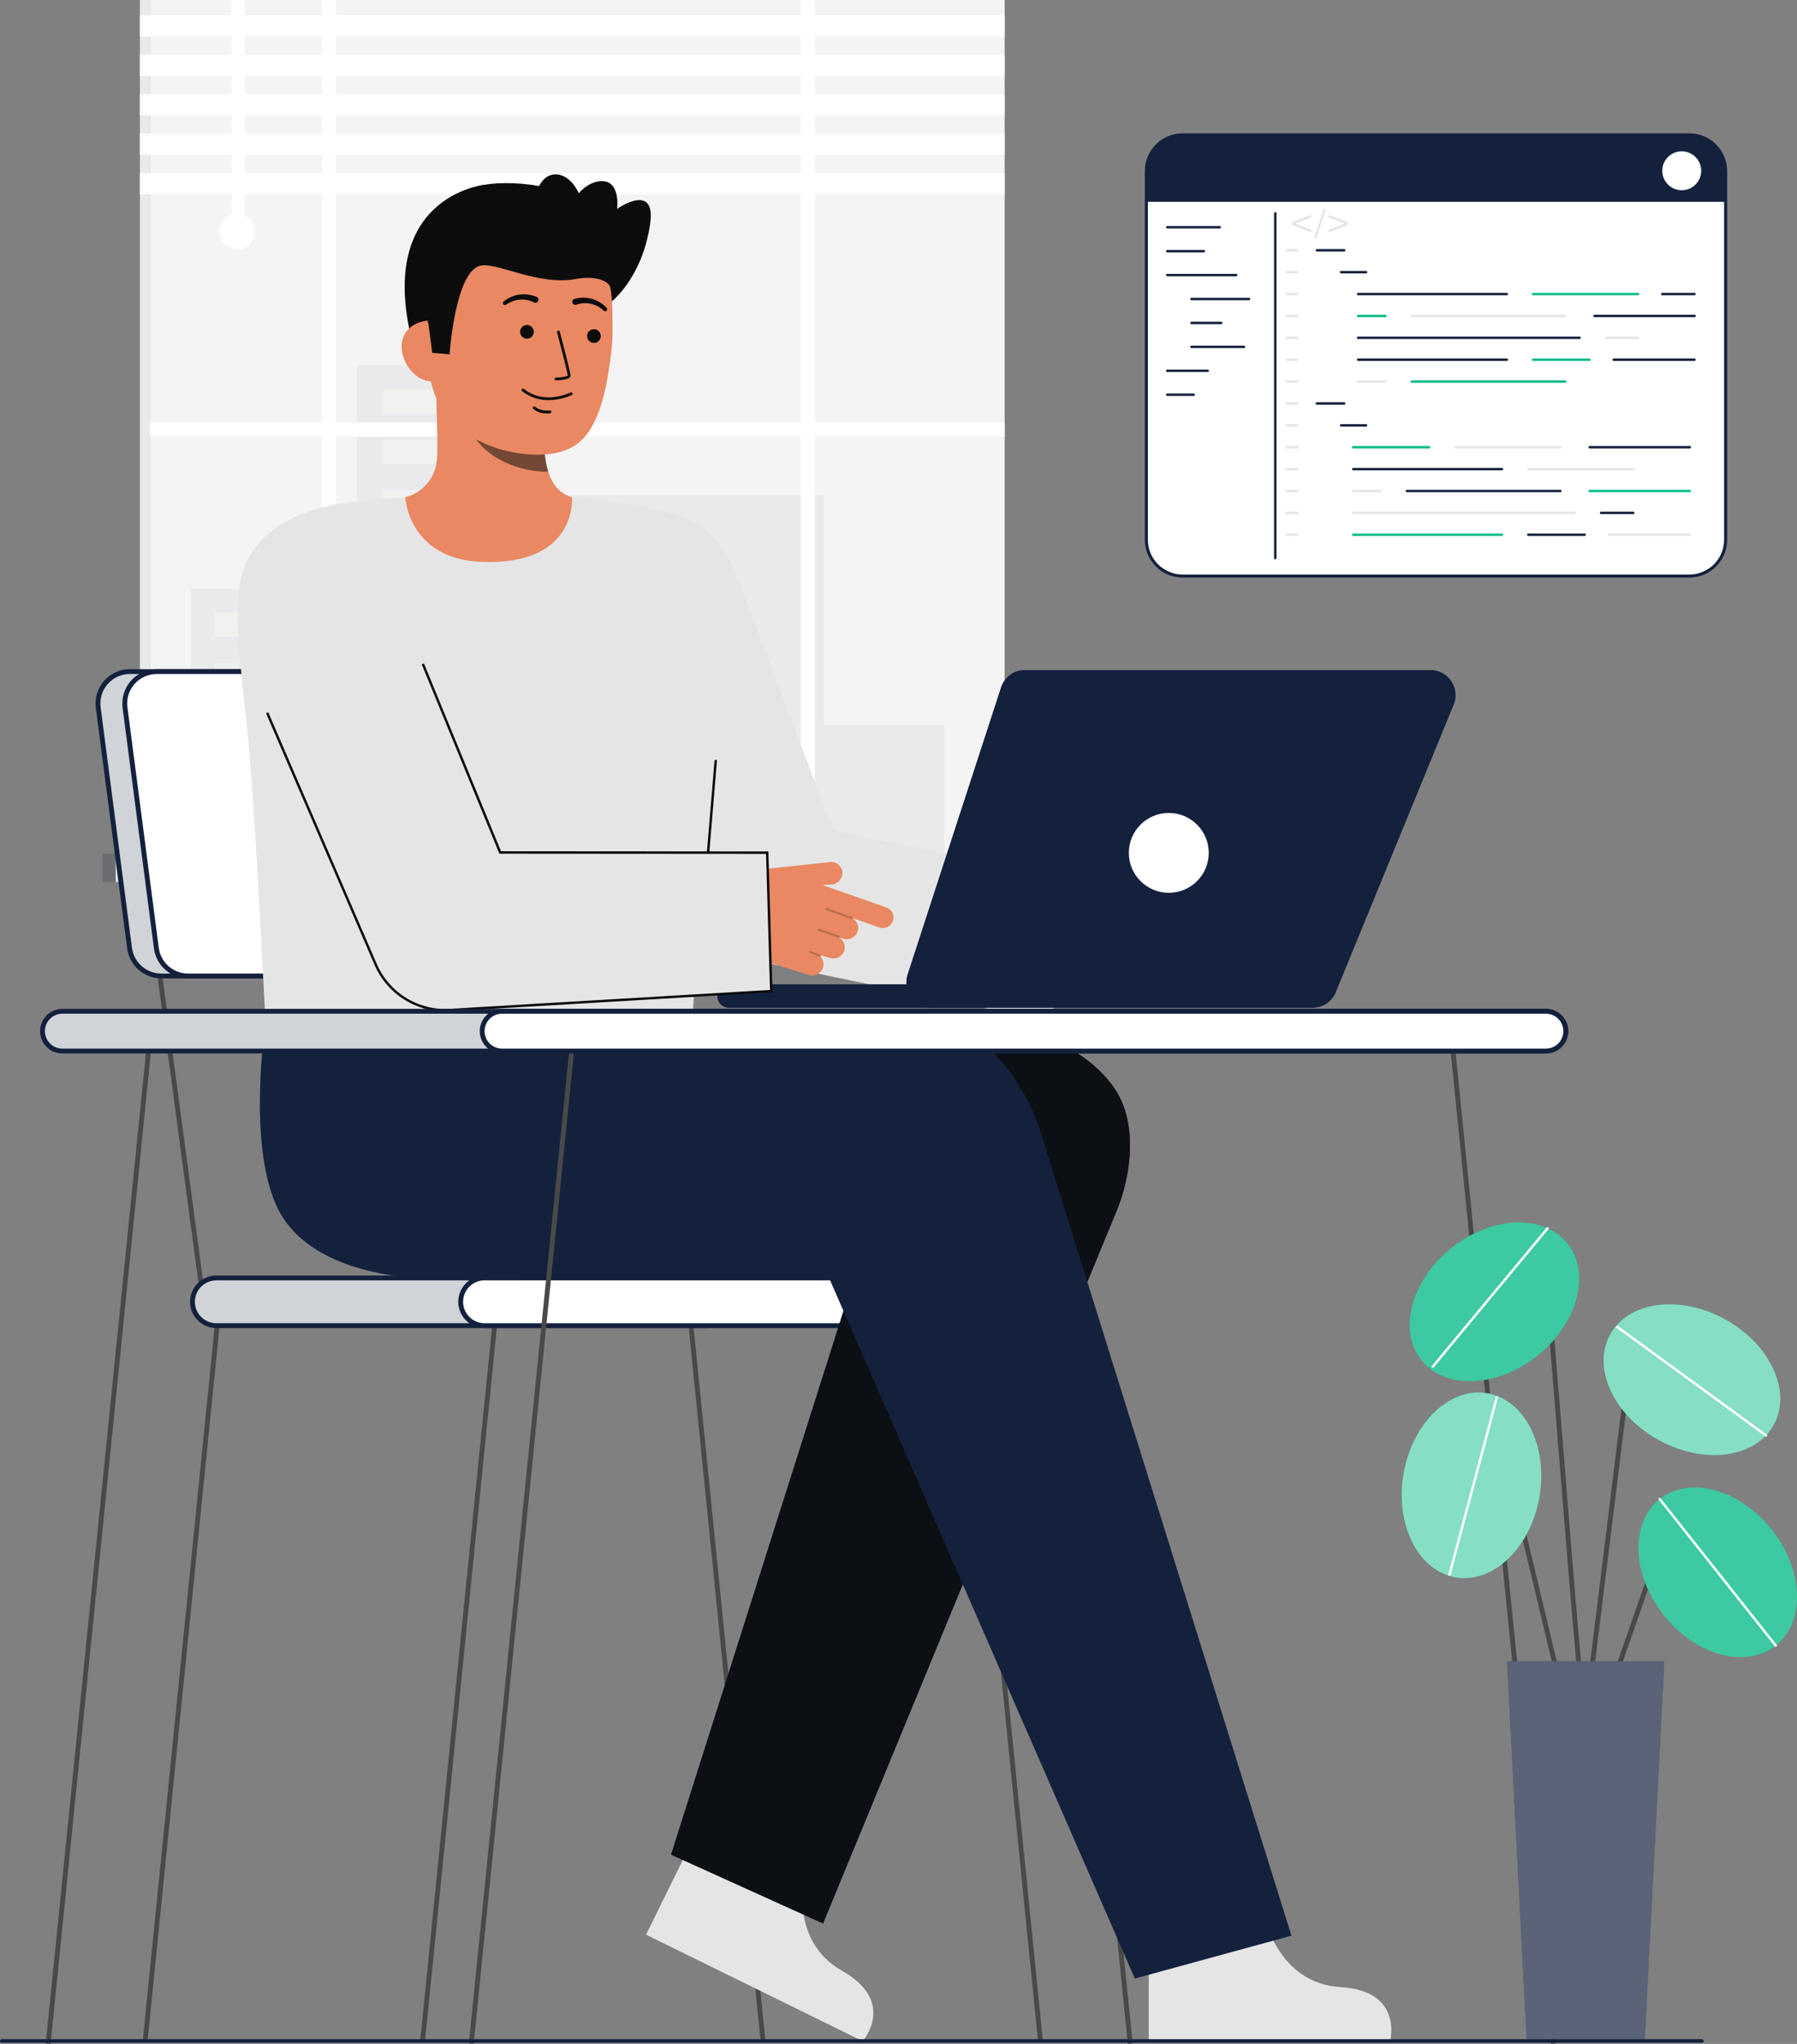 <svg width="350" height="398" viewBox="0 0 350 398" fill="none" xmlns="http://www.w3.org/2000/svg">
<rect x="0" y="0" width="350" height="398" fill="#808080" stroke="none"/>
<g clip-path="url(#clip0_10_72)">
<path d="M329.027 112.175L230.346 112.175C228.47 112.175 226.672 111.431 225.345 110.105C224.019 108.78 223.274 106.983 223.274 105.108V33.325C223.274 31.451 224.019 29.655 225.344 28.33C226.67 27.005 228.468 26.261 230.343 26.261L329.03 26.261C330.905 26.261 332.703 27.005 334.028 28.33C335.354 29.655 336.099 31.451 336.099 33.325V105.108C336.099 106.983 335.354 108.78 334.027 110.105C332.701 111.431 330.902 112.175 329.027 112.175Z" fill="white"/>
<path d="M222.978 105.108V33.324C222.978 31.373 223.754 29.501 225.135 28.121C226.517 26.741 228.39 25.965 230.343 25.965H329.03C330.983 25.965 332.856 26.741 334.237 28.121C335.618 29.501 336.394 31.373 336.394 33.324V105.108C336.394 106.075 336.204 107.032 335.833 107.925C335.463 108.818 334.92 109.63 334.236 110.314C333.552 110.997 332.74 111.539 331.846 111.909C330.952 112.279 329.994 112.47 329.027 112.47H230.346C229.379 112.47 228.421 112.279 227.527 111.909C226.633 111.539 225.821 110.997 225.136 110.314C224.452 109.63 223.91 108.818 223.539 107.925C223.169 107.032 222.978 106.075 222.978 105.108ZM230.343 26.556C228.547 26.556 226.824 27.27 225.555 28.539C224.285 29.808 223.571 31.529 223.571 33.324V105.108C223.571 106.904 224.285 108.626 225.556 109.896C226.827 111.166 228.551 111.879 230.348 111.879H329.027C330.824 111.879 332.548 111.166 333.818 109.896C335.089 108.626 335.803 106.904 335.803 105.108V33.324C335.803 31.529 335.09 29.808 333.819 28.538C332.549 27.269 330.826 26.556 329.03 26.556H230.343Z" fill="#14213D"/>
<path d="M223.274 33.323V39.304H336.098V33.323C336.098 31.45 335.353 29.653 334.027 28.329C332.702 27.004 330.904 26.26 329.029 26.26H230.343C229.415 26.26 228.495 26.442 227.638 26.797C226.78 27.152 226.001 27.673 225.345 28.329C224.688 28.985 224.168 29.763 223.812 30.62C223.457 31.477 223.274 32.396 223.274 33.323Z" fill="#14213D"/>
<path d="M261.805 48.973H256.482C256.419 48.973 256.359 48.948 256.314 48.904C256.27 48.859 256.245 48.799 256.245 48.737C256.245 48.674 256.27 48.614 256.314 48.57C256.359 48.525 256.419 48.5 256.482 48.5H261.805C261.868 48.5 261.928 48.525 261.973 48.57C262.017 48.614 262.042 48.674 262.042 48.737C262.042 48.799 262.017 48.859 261.973 48.904C261.928 48.948 261.868 48.973 261.805 48.973Z" fill="#14213D"/>
<path d="M252.642 48.973H250.628C250.565 48.973 250.505 48.948 250.461 48.904C250.416 48.859 250.391 48.799 250.391 48.737C250.391 48.674 250.416 48.614 250.461 48.57C250.505 48.525 250.565 48.5 250.628 48.5H252.642C252.705 48.5 252.765 48.525 252.809 48.57C252.854 48.614 252.879 48.674 252.879 48.737C252.879 48.799 252.854 48.859 252.809 48.904C252.765 48.948 252.705 48.973 252.642 48.973Z" fill="#E5E5E5"/>
<path d="M252.642 53.234H250.628C250.565 53.234 250.505 53.209 250.461 53.165C250.416 53.12 250.391 53.06 250.391 52.998C250.391 52.935 250.416 52.875 250.461 52.831C250.505 52.786 250.565 52.761 250.628 52.761H252.642C252.705 52.761 252.765 52.786 252.809 52.831C252.854 52.875 252.879 52.935 252.879 52.998C252.879 53.06 252.854 53.12 252.809 53.165C252.765 53.209 252.705 53.234 252.642 53.234Z" fill="#E5E5E5"/>
<path d="M252.642 57.495H250.628C250.565 57.495 250.505 57.47 250.461 57.426C250.416 57.382 250.391 57.322 250.391 57.259C250.391 57.196 250.416 57.136 250.461 57.092C250.505 57.048 250.565 57.023 250.628 57.023H252.642C252.705 57.023 252.765 57.048 252.809 57.092C252.854 57.136 252.879 57.196 252.879 57.259C252.879 57.322 252.854 57.382 252.809 57.426C252.765 57.47 252.705 57.495 252.642 57.495Z" fill="#E5E5E5"/>
<path d="M252.642 61.756H250.628C250.565 61.756 250.505 61.731 250.461 61.687C250.416 61.643 250.391 61.583 250.391 61.52C250.391 61.457 250.416 61.397 250.461 61.353C250.505 61.309 250.565 61.284 250.628 61.284H252.642C252.705 61.284 252.765 61.309 252.809 61.353C252.854 61.397 252.879 61.457 252.879 61.52C252.879 61.583 252.854 61.643 252.809 61.687C252.765 61.731 252.705 61.756 252.642 61.756Z" fill="#E5E5E5"/>
<path d="M252.642 66.017H250.628C250.565 66.017 250.505 65.993 250.461 65.948C250.416 65.904 250.391 65.844 250.391 65.781C250.391 65.719 250.416 65.658 250.461 65.614C250.505 65.57 250.565 65.545 250.628 65.545H252.642C252.705 65.545 252.765 65.57 252.809 65.614C252.854 65.658 252.879 65.719 252.879 65.781C252.879 65.844 252.854 65.904 252.809 65.948C252.765 65.993 252.705 66.017 252.642 66.017Z" fill="#E5E5E5"/>
<path d="M252.642 70.278H250.628C250.565 70.278 250.505 70.254 250.461 70.209C250.416 70.165 250.391 70.105 250.391 70.042C250.391 69.98 250.416 69.92 250.461 69.875C250.505 69.831 250.565 69.806 250.628 69.806H252.642C252.705 69.806 252.765 69.831 252.809 69.875C252.854 69.92 252.879 69.98 252.879 70.042C252.879 70.105 252.854 70.165 252.809 70.209C252.765 70.254 252.705 70.278 252.642 70.278Z" fill="#E5E5E5"/>
<path d="M252.642 74.54H250.628C250.565 74.54 250.505 74.515 250.461 74.47C250.416 74.426 250.391 74.366 250.391 74.303C250.391 74.241 250.416 74.181 250.461 74.136C250.505 74.092 250.565 74.067 250.628 74.067H252.642C252.705 74.067 252.765 74.092 252.809 74.136C252.854 74.181 252.879 74.241 252.879 74.303C252.879 74.366 252.854 74.426 252.809 74.47C252.765 74.515 252.705 74.54 252.642 74.54Z" fill="#E5E5E5"/>
<path d="M252.642 78.801H250.628C250.565 78.801 250.505 78.776 250.461 78.732C250.416 78.687 250.391 78.627 250.391 78.564C250.391 78.502 250.416 78.442 250.461 78.397C250.505 78.353 250.565 78.328 250.628 78.328H252.642C252.705 78.328 252.765 78.353 252.809 78.397C252.854 78.442 252.879 78.502 252.879 78.564C252.879 78.627 252.854 78.687 252.809 78.732C252.765 78.776 252.705 78.801 252.642 78.801Z" fill="#E5E5E5"/>
<path d="M252.642 83.062H250.628C250.565 83.062 250.505 83.037 250.461 82.993C250.416 82.948 250.391 82.888 250.391 82.826C250.391 82.763 250.416 82.703 250.461 82.659C250.505 82.614 250.565 82.59 250.628 82.59H252.642C252.705 82.59 252.765 82.614 252.809 82.659C252.854 82.703 252.879 82.763 252.879 82.826C252.879 82.888 252.854 82.948 252.809 82.993C252.765 83.037 252.705 83.062 252.642 83.062Z" fill="#E5E5E5"/>
<path d="M252.642 87.323H250.628C250.565 87.323 250.505 87.298 250.461 87.254C250.416 87.21 250.391 87.15 250.391 87.087C250.391 87.024 250.416 86.964 250.461 86.92C250.505 86.876 250.565 86.851 250.628 86.851H252.642C252.705 86.851 252.765 86.876 252.809 86.92C252.854 86.964 252.879 87.024 252.879 87.087C252.879 87.15 252.854 87.21 252.809 87.254C252.765 87.298 252.705 87.323 252.642 87.323Z" fill="#E5E5E5"/>
<path d="M252.642 91.584H250.628C250.565 91.584 250.505 91.559 250.461 91.515C250.416 91.471 250.391 91.411 250.391 91.348C250.391 91.285 250.416 91.225 250.461 91.181C250.505 91.137 250.565 91.112 250.628 91.112H252.642C252.705 91.112 252.765 91.137 252.809 91.181C252.854 91.225 252.879 91.285 252.879 91.348C252.879 91.411 252.854 91.471 252.809 91.515C252.765 91.559 252.705 91.584 252.642 91.584Z" fill="#E5E5E5"/>
<path d="M252.642 95.845H250.628C250.565 95.845 250.505 95.82 250.461 95.776C250.416 95.732 250.391 95.672 250.391 95.609C250.391 95.546 250.416 95.486 250.461 95.442C250.505 95.398 250.565 95.373 250.628 95.373H252.642C252.705 95.373 252.765 95.398 252.809 95.442C252.854 95.486 252.879 95.546 252.879 95.609C252.879 95.672 252.854 95.732 252.809 95.776C252.765 95.82 252.705 95.845 252.642 95.845Z" fill="#E5E5E5"/>
<path d="M252.642 100.106H250.628C250.565 100.106 250.505 100.082 250.461 100.037C250.416 99.993 250.391 99.933 250.391 99.87C250.391 99.808 250.416 99.748 250.461 99.703C250.505 99.659 250.565 99.634 250.628 99.634H252.642C252.705 99.634 252.765 99.659 252.809 99.703C252.854 99.748 252.879 99.808 252.879 99.87C252.879 99.933 252.854 99.993 252.809 100.037C252.765 100.082 252.705 100.106 252.642 100.106Z" fill="#E5E5E5"/>
<path d="M252.642 104.368H250.628C250.565 104.368 250.505 104.343 250.461 104.299C250.416 104.255 250.391 104.194 250.391 104.132C250.391 104.069 250.416 104.009 250.461 103.965C250.505 103.921 250.565 103.896 250.628 103.896H252.642C252.705 103.896 252.765 103.921 252.809 103.965C252.854 104.009 252.879 104.069 252.879 104.132C252.879 104.194 252.854 104.255 252.809 104.299C252.765 104.343 252.705 104.368 252.642 104.368Z" fill="#E5E5E5"/>
<path d="M266.06 53.234H261.209C261.147 53.234 261.086 53.209 261.042 53.165C260.998 53.12 260.973 53.06 260.973 52.998C260.973 52.935 260.998 52.875 261.042 52.831C261.086 52.786 261.147 52.761 261.209 52.761H266.06C266.123 52.761 266.183 52.786 266.227 52.831C266.272 52.875 266.297 52.935 266.297 52.998C266.297 53.06 266.272 53.12 266.227 53.165C266.183 53.209 266.123 53.234 266.06 53.234Z" fill="#14213D"/>
<path d="M261.805 78.801H256.482C256.419 78.801 256.359 78.776 256.314 78.732C256.27 78.687 256.245 78.627 256.245 78.564C256.245 78.502 256.27 78.442 256.314 78.397C256.359 78.353 256.419 78.328 256.482 78.328H261.805C261.868 78.328 261.928 78.353 261.973 78.397C262.017 78.442 262.042 78.502 262.042 78.564C262.042 78.627 262.017 78.687 261.973 78.732C261.928 78.776 261.868 78.801 261.805 78.801Z" fill="#14213D"/>
<path d="M266.06 83.062H261.209C261.147 83.062 261.086 83.037 261.042 82.993C260.998 82.948 260.973 82.888 260.973 82.826C260.973 82.763 260.998 82.703 261.042 82.659C261.086 82.614 261.147 82.59 261.209 82.59H266.06C266.123 82.59 266.183 82.614 266.227 82.659C266.272 82.703 266.297 82.763 266.297 82.826C266.297 82.888 266.272 82.948 266.227 82.993C266.183 83.037 266.123 83.062 266.06 83.062Z" fill="#14213D"/>
<path d="M293.481 57.495H264.519C264.456 57.495 264.396 57.47 264.351 57.426C264.307 57.382 264.282 57.322 264.282 57.259C264.282 57.196 264.307 57.136 264.351 57.092C264.396 57.048 264.456 57.023 264.519 57.023H293.481C293.543 57.023 293.604 57.048 293.648 57.092C293.692 57.136 293.717 57.196 293.717 57.259C293.717 57.322 293.692 57.382 293.648 57.426C293.604 57.47 293.543 57.495 293.481 57.495Z" fill="#14213D"/>
<path d="M319.051 57.495H298.599C298.537 57.495 298.477 57.47 298.432 57.426C298.388 57.382 298.363 57.322 298.363 57.259C298.363 57.196 298.388 57.136 298.432 57.092C298.477 57.048 298.537 57.023 298.599 57.023H319.051C319.114 57.023 319.174 57.048 319.218 57.092C319.263 57.136 319.288 57.196 319.288 57.259C319.288 57.322 319.263 57.382 319.218 57.426C319.174 57.47 319.114 57.495 319.051 57.495Z" fill="#0CBC8B"/>
<path d="M330.027 57.495H323.758C323.695 57.495 323.635 57.47 323.591 57.426C323.547 57.382 323.522 57.322 323.522 57.259C323.522 57.196 323.547 57.136 323.591 57.092C323.635 57.048 323.695 57.023 323.758 57.023H330.027C330.09 57.023 330.15 57.048 330.194 57.092C330.238 57.136 330.263 57.196 330.263 57.259C330.263 57.322 330.238 57.382 330.194 57.426C330.15 57.47 330.09 57.495 330.027 57.495Z" fill="#14213D"/>
<path d="M307.664 66.017H264.519C264.456 66.017 264.396 65.993 264.351 65.948C264.307 65.904 264.282 65.844 264.282 65.781C264.282 65.719 264.307 65.658 264.351 65.614C264.396 65.57 264.456 65.545 264.519 65.545H307.664C307.726 65.545 307.787 65.57 307.831 65.614C307.875 65.658 307.9 65.719 307.9 65.781C307.9 65.844 307.875 65.904 307.831 65.948C307.787 65.993 307.726 66.017 307.664 66.017Z" fill="#14213D"/>
<path d="M319.051 66.017H312.782C312.72 66.017 312.66 65.993 312.615 65.948C312.571 65.904 312.546 65.844 312.546 65.781C312.546 65.719 312.571 65.658 312.615 65.614C312.66 65.57 312.72 65.545 312.782 65.545H319.051C319.114 65.545 319.174 65.57 319.218 65.614C319.263 65.658 319.288 65.719 319.288 65.781C319.288 65.844 319.263 65.904 319.218 65.948C319.174 65.993 319.114 66.017 319.051 66.017Z" fill="#E5E5E5"/>
<path d="M269.842 61.756H264.519C264.456 61.756 264.396 61.731 264.351 61.687C264.307 61.643 264.282 61.583 264.282 61.52C264.282 61.457 264.307 61.397 264.351 61.353C264.396 61.309 264.456 61.284 264.519 61.284H269.842C269.905 61.284 269.965 61.309 270.01 61.353C270.054 61.397 270.079 61.457 270.079 61.52C270.079 61.583 270.054 61.643 270.01 61.687C269.965 61.731 269.905 61.756 269.842 61.756Z" fill="#0CBC8B"/>
<path d="M304.868 61.756H274.961C274.898 61.756 274.838 61.731 274.794 61.687C274.75 61.643 274.725 61.583 274.725 61.52C274.725 61.457 274.75 61.397 274.794 61.353C274.838 61.309 274.898 61.284 274.961 61.284H304.868C304.931 61.284 304.991 61.309 305.035 61.353C305.08 61.397 305.105 61.457 305.105 61.52C305.105 61.583 305.08 61.643 305.035 61.687C304.991 61.731 304.931 61.756 304.868 61.756Z" fill="#E5E5E5"/>
<path d="M330.068 61.756H310.56C310.498 61.756 310.438 61.731 310.393 61.687C310.349 61.643 310.324 61.583 310.324 61.52C310.324 61.457 310.349 61.397 310.393 61.353C310.438 61.309 310.498 61.284 310.56 61.284H330.067C330.13 61.284 330.19 61.309 330.234 61.353C330.279 61.397 330.304 61.457 330.304 61.52C330.304 61.583 330.279 61.643 330.234 61.687C330.19 61.731 330.13 61.756 330.067 61.756H330.068Z" fill="#14213D"/>
<path d="M293.481 70.278H264.519C264.456 70.278 264.396 70.254 264.351 70.209C264.307 70.165 264.282 70.105 264.282 70.042C264.282 69.98 264.307 69.92 264.351 69.875C264.396 69.831 264.456 69.806 264.519 69.806H293.481C293.543 69.806 293.604 69.831 293.648 69.875C293.692 69.92 293.717 69.98 293.717 70.042C293.717 70.105 293.692 70.165 293.648 70.209C293.604 70.254 293.543 70.278 293.481 70.278Z" fill="#14213D"/>
<path d="M309.596 70.278H298.599C298.537 70.278 298.477 70.254 298.432 70.209C298.388 70.165 298.363 70.105 298.363 70.042C298.363 69.98 298.388 69.92 298.432 69.875C298.477 69.831 298.537 69.806 298.599 69.806H309.596C309.659 69.806 309.719 69.831 309.763 69.875C309.807 69.92 309.832 69.98 309.832 70.042C309.832 70.105 309.807 70.165 309.763 70.209C309.719 70.254 309.659 70.278 309.596 70.278Z" fill="#0CBC8B"/>
<path d="M330.027 70.278H314.303C314.24 70.278 314.18 70.254 314.136 70.209C314.091 70.165 314.066 70.105 314.066 70.042C314.066 69.98 314.091 69.92 314.136 69.875C314.18 69.831 314.24 69.806 314.303 69.806H330.027C330.09 69.806 330.15 69.831 330.194 69.875C330.239 69.92 330.263 69.98 330.263 70.042C330.263 70.105 330.239 70.165 330.194 70.209C330.15 70.254 330.09 70.278 330.027 70.278Z" fill="#14213D"/>
<path d="M269.842 74.54H264.519C264.456 74.54 264.396 74.515 264.351 74.47C264.307 74.426 264.282 74.366 264.282 74.303C264.282 74.241 264.307 74.181 264.351 74.136C264.396 74.092 264.456 74.067 264.519 74.067H269.842C269.905 74.067 269.965 74.092 270.01 74.136C270.054 74.181 270.079 74.241 270.079 74.303C270.079 74.366 270.054 74.426 270.01 74.47C269.965 74.515 269.905 74.54 269.842 74.54Z" fill="#E5E5E5"/>
<path d="M304.868 74.54H274.961C274.898 74.54 274.838 74.515 274.794 74.47C274.75 74.426 274.725 74.366 274.725 74.303C274.725 74.241 274.75 74.181 274.794 74.136C274.838 74.092 274.898 74.067 274.961 74.067H304.868C304.931 74.067 304.991 74.092 305.035 74.136C305.08 74.181 305.105 74.241 305.105 74.303C305.105 74.366 305.08 74.426 305.035 74.47C304.991 74.515 304.931 74.54 304.868 74.54Z" fill="#0CBC8B"/>
<path d="M292.535 91.584H263.573C263.51 91.584 263.45 91.559 263.406 91.515C263.362 91.471 263.337 91.411 263.337 91.348C263.337 91.285 263.362 91.225 263.406 91.181C263.45 91.137 263.51 91.112 263.573 91.112H292.535C292.598 91.112 292.658 91.137 292.702 91.181C292.747 91.225 292.772 91.285 292.772 91.348C292.772 91.411 292.747 91.471 292.702 91.515C292.658 91.559 292.598 91.584 292.535 91.584Z" fill="#14213D"/>
<path d="M318.106 91.584H297.654C297.591 91.584 297.531 91.559 297.487 91.515C297.442 91.471 297.417 91.411 297.417 91.348C297.417 91.285 297.442 91.225 297.487 91.181C297.531 91.137 297.591 91.112 297.654 91.112H318.106C318.168 91.112 318.229 91.137 318.273 91.181C318.317 91.225 318.342 91.285 318.342 91.348C318.342 91.411 318.317 91.471 318.273 91.515C318.229 91.559 318.168 91.584 318.106 91.584Z" fill="#E5E5E5"/>
<path d="M278.352 87.323H263.573C263.51 87.323 263.45 87.298 263.406 87.254C263.362 87.21 263.337 87.15 263.337 87.087C263.337 87.024 263.362 86.964 263.406 86.92C263.45 86.876 263.51 86.851 263.573 86.851H278.352C278.415 86.851 278.475 86.876 278.519 86.92C278.564 86.964 278.589 87.024 278.589 87.087C278.589 87.15 278.564 87.21 278.519 87.254C278.475 87.298 278.415 87.323 278.352 87.323Z" fill="#0CBC8B"/>
<path d="M303.923 87.323H283.471C283.408 87.323 283.348 87.298 283.304 87.254C283.259 87.21 283.234 87.15 283.234 87.087C283.234 87.024 283.259 86.964 283.304 86.92C283.348 86.876 283.408 86.851 283.471 86.851H303.923C303.985 86.851 304.046 86.876 304.09 86.92C304.134 86.964 304.159 87.024 304.159 87.087C304.159 87.15 304.134 87.21 304.09 87.254C304.046 87.298 303.985 87.323 303.923 87.323Z" fill="#E5E5E5"/>
<path d="M329.123 87.323H309.615C309.552 87.323 309.492 87.298 309.448 87.254C309.403 87.21 309.378 87.15 309.378 87.087C309.378 87.024 309.403 86.964 309.448 86.92C309.492 86.876 309.552 86.851 309.615 86.851H329.122C329.184 86.851 329.244 86.876 329.289 86.92C329.333 86.964 329.358 87.024 329.358 87.087C329.358 87.15 329.333 87.21 329.289 87.254C329.244 87.298 329.184 87.323 329.122 87.323H329.123Z" fill="#14213D"/>
<path d="M306.718 100.107H263.573C263.51 100.107 263.45 100.082 263.406 100.038C263.362 99.993 263.337 99.933 263.337 99.871C263.337 99.808 263.362 99.748 263.406 99.704C263.45 99.659 263.51 99.635 263.573 99.635H306.718C306.781 99.635 306.841 99.659 306.885 99.704C306.93 99.748 306.955 99.808 306.955 99.871C306.955 99.933 306.93 99.993 306.885 100.038C306.841 100.082 306.781 100.107 306.718 100.107Z" fill="#E5E5E5"/>
<path d="M318.106 100.107H311.837C311.774 100.107 311.714 100.082 311.67 100.038C311.625 99.993 311.6 99.933 311.6 99.871C311.6 99.808 311.625 99.748 311.67 99.704C311.714 99.659 311.774 99.635 311.837 99.635H318.106C318.168 99.635 318.229 99.659 318.273 99.704C318.317 99.748 318.342 99.808 318.342 99.871C318.342 99.933 318.317 99.993 318.273 100.038C318.229 100.082 318.168 100.107 318.106 100.107Z" fill="#14213D"/>
<path d="M268.897 95.846H263.573C263.51 95.846 263.45 95.821 263.406 95.777C263.362 95.732 263.337 95.672 263.337 95.61C263.337 95.547 263.362 95.487 263.406 95.442C263.45 95.398 263.51 95.373 263.573 95.373H268.897C268.96 95.373 269.02 95.398 269.064 95.442C269.108 95.487 269.133 95.547 269.133 95.61C269.133 95.672 269.108 95.732 269.064 95.777C269.02 95.821 268.96 95.846 268.897 95.846Z" fill="#E5E5E5"/>
<path d="M303.923 95.846H274.016C273.953 95.846 273.893 95.821 273.848 95.777C273.804 95.732 273.779 95.672 273.779 95.61C273.779 95.547 273.804 95.487 273.848 95.442C273.893 95.398 273.953 95.373 274.016 95.373H303.923C303.985 95.373 304.046 95.398 304.09 95.442C304.134 95.487 304.159 95.547 304.159 95.61C304.159 95.672 304.134 95.732 304.09 95.777C304.046 95.821 303.985 95.846 303.923 95.846Z" fill="#14213D"/>
<path d="M329.123 95.846H309.615C309.552 95.846 309.492 95.821 309.448 95.777C309.403 95.732 309.378 95.672 309.378 95.61C309.378 95.547 309.403 95.487 309.448 95.442C309.492 95.398 309.552 95.373 309.615 95.373H329.122C329.184 95.373 329.244 95.398 329.289 95.442C329.333 95.487 329.358 95.547 329.358 95.61C329.358 95.672 329.333 95.732 329.289 95.777C329.244 95.821 329.184 95.846 329.122 95.846H329.123Z" fill="#0CBC8B"/>
<path d="M292.535 104.368H263.573C263.51 104.368 263.45 104.343 263.406 104.299C263.362 104.255 263.337 104.194 263.337 104.132C263.337 104.069 263.362 104.009 263.406 103.965C263.45 103.921 263.51 103.896 263.573 103.896H292.535C292.598 103.896 292.658 103.921 292.702 103.965C292.747 104.009 292.772 104.069 292.772 104.132C292.772 104.194 292.747 104.255 292.702 104.299C292.658 104.343 292.598 104.368 292.535 104.368Z" fill="#0CBC8B"/>
<path d="M308.65 104.368H297.654C297.591 104.368 297.531 104.343 297.487 104.299C297.442 104.255 297.417 104.194 297.417 104.132C297.417 104.069 297.442 104.009 297.487 103.965C297.531 103.921 297.591 103.896 297.654 103.896H308.65C308.713 103.896 308.773 103.921 308.818 103.965C308.862 104.009 308.887 104.069 308.887 104.132C308.887 104.194 308.862 104.255 308.818 104.299C308.773 104.343 308.713 104.368 308.65 104.368Z" fill="#14213D"/>
<path d="M329.082 104.368H313.357C313.295 104.368 313.234 104.343 313.19 104.299C313.146 104.255 313.121 104.194 313.121 104.132C313.121 104.069 313.146 104.009 313.19 103.965C313.234 103.921 313.295 103.896 313.357 103.896H329.082C329.144 103.896 329.204 103.921 329.249 103.965C329.293 104.009 329.318 104.069 329.318 104.132C329.318 104.194 329.293 104.255 329.249 104.299C329.204 104.343 329.144 104.368 329.082 104.368Z" fill="#E5E5E5"/>
<path d="M248.383 108.928C248.32 108.928 248.26 108.903 248.215 108.859C248.171 108.814 248.146 108.754 248.146 108.692V41.534C248.146 41.472 248.171 41.411 248.215 41.367C248.26 41.323 248.32 41.298 248.383 41.298C248.445 41.298 248.505 41.323 248.55 41.367C248.594 41.411 248.619 41.472 248.619 41.534V108.692C248.619 108.754 248.594 108.814 248.55 108.859C248.505 108.903 248.445 108.928 248.383 108.928Z" fill="#14213D"/>
<path d="M327.551 37.045C329.645 37.045 331.343 35.348 331.343 33.255C331.343 31.162 329.645 29.466 327.551 29.466C325.456 29.466 323.758 31.162 323.758 33.255C323.758 35.348 325.456 37.045 327.551 37.045Z" fill="white"/>
<path d="M237.571 44.485H227.335C227.272 44.485 227.212 44.46 227.167 44.416C227.123 44.371 227.098 44.311 227.098 44.249C227.098 44.186 227.123 44.126 227.167 44.082C227.212 44.037 227.272 44.013 227.335 44.013H237.571C237.634 44.013 237.694 44.037 237.738 44.082C237.782 44.126 237.807 44.186 237.807 44.249C237.807 44.311 237.782 44.371 237.738 44.416C237.694 44.46 237.634 44.485 237.571 44.485Z" fill="#14213D"/>
<path d="M234.487 49.144H227.335C227.272 49.144 227.212 49.119 227.167 49.075C227.123 49.03 227.098 48.97 227.098 48.908C227.098 48.845 227.123 48.785 227.167 48.741C227.212 48.696 227.272 48.671 227.335 48.671H234.487C234.55 48.671 234.61 48.696 234.654 48.741C234.699 48.785 234.723 48.845 234.723 48.908C234.723 48.97 234.699 49.03 234.654 49.075C234.61 49.119 234.55 49.144 234.487 49.144Z" fill="#14213D"/>
<path d="M240.777 53.803H227.335C227.272 53.803 227.212 53.778 227.167 53.733C227.123 53.689 227.098 53.629 227.098 53.566C227.098 53.504 227.123 53.444 227.167 53.4C227.212 53.355 227.272 53.33 227.335 53.33H240.777C240.84 53.33 240.9 53.355 240.944 53.4C240.989 53.444 241.014 53.504 241.014 53.566C241.014 53.629 240.989 53.689 240.944 53.733C240.9 53.778 240.84 53.803 240.777 53.803Z" fill="#14213D"/>
<path d="M243.286 58.462H232.062C232 58.462 231.939 58.437 231.895 58.392C231.851 58.348 231.826 58.288 231.826 58.225C231.826 58.163 231.851 58.103 231.895 58.058C231.939 58.014 232 57.989 232.062 57.989H243.286C243.348 57.989 243.409 58.014 243.453 58.058C243.497 58.103 243.522 58.163 243.522 58.225C243.522 58.288 243.497 58.348 243.453 58.392C243.409 58.437 243.348 58.462 243.286 58.462Z" fill="#14213D"/>
<path d="M237.858 63.121H232.062C232 63.121 231.939 63.096 231.895 63.052C231.851 63.008 231.826 62.947 231.826 62.885C231.826 62.822 231.851 62.762 231.895 62.718C231.939 62.673 232 62.649 232.062 62.649H237.858C237.921 62.649 237.981 62.673 238.025 62.718C238.07 62.762 238.095 62.822 238.095 62.885C238.095 62.947 238.07 63.008 238.025 63.052C237.981 63.096 237.921 63.121 237.858 63.121Z" fill="#14213D"/>
<path d="M242.299 67.78H232.062C232 67.78 231.939 67.755 231.895 67.711C231.851 67.666 231.826 67.606 231.826 67.544C231.826 67.481 231.851 67.421 231.895 67.377C231.939 67.332 232 67.308 232.062 67.308H242.299C242.361 67.308 242.421 67.332 242.466 67.377C242.51 67.421 242.535 67.481 242.535 67.544C242.535 67.606 242.51 67.666 242.466 67.711C242.421 67.755 242.361 67.78 242.299 67.78Z" fill="#14213D"/>
<path d="M235.227 72.439H227.335C227.272 72.439 227.212 72.414 227.167 72.37C227.123 72.325 227.098 72.265 227.098 72.203C227.098 72.14 227.123 72.08 227.167 72.036C227.212 71.991 227.272 71.966 227.335 71.966H235.227C235.29 71.966 235.35 71.991 235.395 72.036C235.439 72.08 235.464 72.14 235.464 72.203C235.464 72.265 235.439 72.325 235.395 72.37C235.35 72.414 235.29 72.439 235.227 72.439Z" fill="#14213D"/>
<path d="M232.514 77.097H227.335C227.272 77.097 227.212 77.072 227.167 77.028C227.123 76.984 227.098 76.924 227.098 76.861C227.098 76.798 227.123 76.738 227.167 76.694C227.212 76.65 227.272 76.625 227.335 76.625H232.514C232.577 76.625 232.637 76.65 232.681 76.694C232.726 76.738 232.751 76.798 232.751 76.861C232.751 76.924 232.726 76.984 232.681 77.028C232.637 77.072 232.577 77.097 232.514 77.097Z" fill="#14213D"/>
<path d="M252.321 43.485V43.57L255.276 44.666C255.318 44.684 255.354 44.713 255.379 44.751C255.404 44.789 255.418 44.833 255.417 44.879V44.959C255.418 44.995 255.41 45.03 255.393 45.061C255.377 45.093 255.353 45.119 255.323 45.139C255.293 45.16 255.258 45.173 255.222 45.177C255.185 45.181 255.148 45.176 255.114 45.162L251.777 43.858C251.735 43.842 251.7 43.813 251.674 43.776C251.649 43.739 251.636 43.695 251.635 43.651V43.41C251.635 43.365 251.648 43.321 251.674 43.284C251.699 43.246 251.735 43.218 251.777 43.202L255.114 41.893C255.142 41.884 255.17 41.879 255.199 41.879C255.243 41.88 255.286 41.893 255.323 41.917C255.353 41.937 255.377 41.965 255.393 41.997C255.41 42.029 255.418 42.065 255.417 42.101V42.181C255.418 42.227 255.405 42.271 255.38 42.308C255.354 42.345 255.318 42.374 255.276 42.389L252.321 43.485Z" fill="#E5E5E5"/>
<path d="M258.178 40.93L256.41 46.339C256.395 46.384 256.367 46.423 256.329 46.451C256.29 46.479 256.244 46.494 256.197 46.495C256.163 46.495 256.129 46.487 256.098 46.471C256.068 46.456 256.042 46.433 256.022 46.405C256.001 46.377 255.986 46.344 255.98 46.31C255.973 46.276 255.975 46.24 255.985 46.206L257.752 40.802C257.767 40.756 257.796 40.716 257.835 40.687C257.874 40.658 257.921 40.642 257.97 40.641C258.004 40.641 258.038 40.649 258.068 40.665C258.099 40.681 258.125 40.703 258.145 40.731C258.166 40.759 258.18 40.792 258.186 40.826C258.192 40.861 258.189 40.896 258.178 40.93Z" fill="#E5E5E5"/>
<path d="M262.52 43.41V43.651C262.52 43.695 262.508 43.739 262.483 43.776C262.459 43.813 262.424 43.842 262.383 43.858L259.04 45.162C259.007 45.176 258.971 45.181 258.935 45.177C258.9 45.173 258.866 45.16 258.837 45.139C258.807 45.12 258.782 45.093 258.764 45.062C258.747 45.03 258.738 44.995 258.738 44.959V44.879C258.737 44.833 258.751 44.788 258.777 44.749C258.804 44.712 258.841 44.682 258.884 44.666L261.839 43.57V43.485L258.884 42.389C258.841 42.375 258.803 42.347 258.777 42.309C258.75 42.272 258.737 42.227 258.738 42.181V42.101C258.738 42.065 258.747 42.029 258.764 41.997C258.782 41.965 258.806 41.937 258.837 41.917C258.874 41.893 258.916 41.88 258.96 41.879C258.987 41.879 259.015 41.884 259.04 41.893L262.383 43.202C262.424 43.218 262.459 43.247 262.484 43.284C262.509 43.321 262.521 43.365 262.52 43.41Z" fill="#E5E5E5"/>
<path d="M195.678 0H29.158V166.395H195.678V0Z" fill="#F4F4F4"/>
<path d="M29.158 0H27.249V166.395H29.158V0Z" fill="#F4F4F4"/>
<path opacity="0.05" d="M29.158 0H27.249V166.395H29.158V0Z" fill="#14213D"/>
<path opacity="0.05" d="M69.498 114.66V71.125H105.186V96.418H160.467V141.201H183.962V166.395H160.467H155.941H37.168V114.66H69.498Z" fill="#14213D"/>
<path opacity="0.34" d="M100.605 75.852H74.617V80.579H100.605V75.852Z" fill="#FFFFFA"/>
<path opacity="0.34" d="M100.605 85.647H74.617V90.374H100.605V85.647Z" fill="#FFFFFA"/>
<path opacity="0.34" d="M100.605 95.442H74.617V100.169H100.605V95.442Z" fill="#FFFFFA"/>
<path opacity="0.34" d="M46.567 119.248H41.776V123.974H46.567V119.248Z" fill="#FFFFFA"/>
<path opacity="0.34" d="M46.567 129.043H41.776V133.769H46.567V129.043Z" fill="#FFFFFA"/>
<path opacity="0.34" d="M46.567 138.838H41.776V143.565H46.567V138.838Z" fill="#FFFFFA"/>
<path opacity="0.34" d="M55.428 119.248H50.638V123.974H55.428V119.248Z" fill="#FFFFFA"/>
<path opacity="0.34" d="M55.428 129.043H50.638V133.769H55.428V129.043Z" fill="#FFFFFA"/>
<path opacity="0.34" d="M55.428 138.838H50.638V143.565H55.428V138.838Z" fill="#FFFFFA"/>
<path opacity="0.34" d="M64.05 119.248H59.26V123.974H64.05V119.248Z" fill="#FFFFFA"/>
<path opacity="0.34" d="M64.05 129.043H59.26V133.769H64.05V129.043Z" fill="#FFFFFA"/>
<path opacity="0.34" d="M64.05 138.838H59.26V143.565H64.05V138.838Z" fill="#FFFFFA"/>
<path d="M29.158 82.264H62.665V0H65.436V82.264H155.941V0H158.712V82.264H195.678V85.033H158.712V166.395H155.941V85.033H65.436V166.395H62.665V85.033H29.158V82.264Z" fill="white"/>
<path d="M202.312 166.194H22.524V171.728H202.312V166.194Z" fill="#F4F4F4"/>
<path opacity="0.1" d="M202.312 166.194H22.524V171.728H202.312V166.194Z" fill="#14213D"/>
<path opacity="0.1" d="M22.524 166.194H19.928V171.728H22.524V166.194Z" fill="#14213D"/>
<path opacity="0.1" d="M22.524 166.194H19.928V171.728H22.524V166.194Z" fill="#14213D"/>
<path d="M27.249 7.084L195.678 7.084V2.97L27.249 2.97V7.084Z" fill="white"/>
<path d="M27.249 14.769L195.678 14.769V10.655L27.249 10.655V14.769Z" fill="white"/>
<path d="M27.249 22.454L195.678 22.454V18.34L27.249 18.34V22.454Z" fill="white"/>
<path d="M27.249 30.139L195.678 30.139V26.025L27.249 26.025V30.139Z" fill="white"/>
<path d="M27.249 37.823L195.678 37.823V33.709L27.249 33.709V37.823Z" fill="white"/>
<path d="M45.138 42.464H47.662L47.662 7.62939e-06H45.138L45.138 42.464Z" fill="white"/>
<path d="M46.187 48.562C48.102 48.562 49.654 47.011 49.654 45.097C49.654 43.183 48.102 41.632 46.187 41.632C44.271 41.632 42.719 43.183 42.719 45.097C42.719 47.011 44.271 48.562 46.187 48.562Z" fill="white"/>
<path d="M28.72 397.682L27.791 397.503L42.303 253.404L43.232 253.582L28.72 397.682Z" fill="#494949"/>
<path d="M82.756 397.682L81.827 397.503L96.339 253.404L97.267 253.582L82.756 397.682Z" fill="#494949"/>
<path d="M202.199 397.682L203.128 397.503L188.616 253.404L187.687 253.582L202.199 397.682Z" fill="#494949"/>
<path d="M148.163 397.682L149.092 397.503L134.58 253.404L133.652 253.582L148.163 397.682Z" fill="#494949"/>
<path d="M128.918 189.985L127.981 190.11L136.459 253.557L137.396 253.432L128.918 189.985Z" fill="#494949"/>
<path d="M31.611 189.984L30.674 190.11L39.152 253.556L40.089 253.431L31.611 189.984Z" fill="#494949"/>
<path d="M137.314 248.847H42.137C39.569 248.847 37.487 250.927 37.487 253.493V253.494C37.487 256.06 39.569 258.14 42.137 258.14H137.314C139.882 258.14 141.964 256.06 141.964 253.494V253.493C141.964 250.927 139.882 248.847 137.314 248.847Z" fill="#14213D"/>
<path opacity="0.8" d="M137.314 248.847H42.137C39.569 248.847 37.487 250.927 37.487 253.493V253.494C37.487 256.06 39.569 258.14 42.137 258.14H137.314C139.882 258.14 141.964 256.06 141.964 253.494V253.493C141.964 250.927 139.882 248.847 137.314 248.847Z" fill="white"/>
<path d="M137.314 258.612H42.137C41.465 258.612 40.798 258.479 40.177 258.222C39.556 257.965 38.991 257.588 38.515 257.113C38.039 256.637 37.662 256.073 37.405 255.452C37.147 254.831 37.015 254.165 37.015 253.493C37.015 252.821 37.147 252.155 37.405 251.534C37.662 250.913 38.039 250.349 38.515 249.874C38.991 249.399 39.556 249.021 40.177 248.764C40.798 248.507 41.465 248.375 42.137 248.375H137.314C137.987 248.375 138.653 248.507 139.274 248.764C139.896 249.021 140.461 249.399 140.936 249.874C141.412 250.349 141.789 250.913 142.047 251.534C142.304 252.155 142.437 252.821 142.437 253.493C142.437 254.165 142.304 254.831 142.047 255.452C141.789 256.073 141.412 256.637 140.936 257.113C140.461 257.588 139.896 257.965 139.274 258.222C138.653 258.479 137.987 258.612 137.314 258.612ZM42.137 249.319C41.589 249.319 41.046 249.427 40.539 249.637C40.032 249.847 39.572 250.154 39.184 250.542C38.796 250.929 38.488 251.39 38.278 251.896C38.068 252.402 37.96 252.945 37.96 253.493C37.96 254.041 38.068 254.584 38.278 255.09C38.488 255.597 38.796 256.057 39.184 256.444C39.572 256.832 40.032 257.139 40.539 257.349C41.046 257.559 41.589 257.667 42.137 257.667H137.314C137.863 257.667 138.406 257.559 138.913 257.349C139.419 257.139 139.88 256.832 140.268 256.444C140.655 256.057 140.963 255.597 141.173 255.09C141.383 254.584 141.491 254.041 141.491 253.493C141.491 252.945 141.383 252.402 141.173 251.896C140.963 251.39 140.655 250.929 140.268 250.542C139.88 250.154 139.419 249.847 138.913 249.637C138.406 249.427 137.863 249.319 137.314 249.319H42.137Z" fill="#14213D"/>
<path d="M189.553 248.847H94.376C91.808 248.847 89.726 250.927 89.726 253.493V253.494C89.726 256.06 91.808 258.14 94.376 258.14H189.553C192.121 258.14 194.203 256.06 194.203 253.494V253.493C194.203 250.927 192.121 248.847 189.553 248.847Z" fill="white"/>
<path d="M189.553 258.612H94.376C93.703 258.612 93.037 258.479 92.415 258.222C91.794 257.965 91.229 257.588 90.754 257.113C90.278 256.637 89.9 256.073 89.643 255.452C89.386 254.831 89.253 254.165 89.253 253.493C89.253 252.821 89.386 252.155 89.643 251.534C89.9 250.913 90.278 250.349 90.754 249.874C91.229 249.399 91.794 249.021 92.415 248.764C93.037 248.507 93.703 248.375 94.376 248.375H189.553C190.226 248.375 190.892 248.507 191.513 248.764C192.135 249.021 192.699 249.399 193.175 249.874C193.651 250.349 194.028 250.913 194.285 251.534C194.543 252.155 194.675 252.821 194.675 253.493C194.675 254.165 194.543 254.831 194.285 255.452C194.028 256.073 193.651 256.637 193.175 257.113C192.699 257.588 192.135 257.965 191.513 258.222C190.892 258.479 190.226 258.612 189.553 258.612ZM94.376 249.319C93.827 249.319 93.284 249.427 92.777 249.637C92.27 249.847 91.81 250.154 91.422 250.542C91.034 250.929 90.727 251.39 90.517 251.896C90.307 252.402 90.199 252.945 90.199 253.493C90.199 254.041 90.307 254.584 90.517 255.09C90.727 255.597 91.034 256.057 91.422 256.444C91.81 256.832 92.27 257.139 92.777 257.349C93.284 257.559 93.827 257.667 94.376 257.667H189.553C190.101 257.667 190.645 257.559 191.151 257.349C191.658 257.139 192.119 256.832 192.506 256.444C192.894 256.057 193.202 255.597 193.412 255.09C193.622 254.584 193.73 254.041 193.73 253.493C193.73 252.945 193.622 252.402 193.412 251.896C193.202 251.39 192.894 250.929 192.506 250.542C192.119 250.154 191.658 249.847 191.151 249.637C190.645 249.427 190.101 249.319 189.553 249.319H94.376Z" fill="#14213D"/>
<path d="M123.704 190.047H31.398C29.889 190.047 28.431 189.498 27.297 188.503C26.163 187.507 25.43 186.134 25.235 184.638L19.13 137.785C19.015 136.91 19.09 136.019 19.347 135.174C19.605 134.329 20.04 133.549 20.623 132.886C21.206 132.222 21.925 131.69 22.73 131.326C23.535 130.962 24.409 130.774 25.293 130.774H117.598C119.108 130.774 120.565 131.323 121.699 132.318C122.833 133.313 123.566 134.686 123.761 136.182L129.866 183.035C129.98 183.911 129.906 184.801 129.649 185.646C129.391 186.491 128.957 187.271 128.373 187.935C127.79 188.598 127.072 189.13 126.267 189.494C125.462 189.858 124.588 190.047 123.704 190.047Z" fill="#14213D"/>
<path opacity="0.8" d="M123.704 190.047H31.398C29.889 190.047 28.431 189.498 27.297 188.503C26.163 187.507 25.43 186.134 25.235 184.638L19.13 137.785C19.015 136.91 19.09 136.019 19.347 135.174C19.605 134.329 20.04 133.549 20.623 132.886C21.206 132.222 21.925 131.69 22.73 131.326C23.535 130.962 24.409 130.774 25.293 130.774H117.598C119.108 130.774 120.565 131.323 121.699 132.318C122.833 133.313 123.566 134.686 123.761 136.182L129.866 183.035C129.98 183.911 129.906 184.801 129.649 185.646C129.391 186.491 128.957 187.271 128.373 187.935C127.79 188.598 127.072 189.13 126.267 189.494C125.462 189.858 124.588 190.047 123.704 190.047Z" fill="white"/>
<path d="M123.704 190.519H31.398C29.775 190.515 28.208 189.924 26.989 188.853C25.769 187.783 24.98 186.307 24.766 184.699L18.661 137.846C18.538 136.904 18.618 135.946 18.895 135.037C19.172 134.127 19.64 133.288 20.268 132.573C20.895 131.859 21.668 131.287 22.535 130.895C23.401 130.503 24.342 130.301 25.293 130.301H117.598C119.221 130.305 120.788 130.896 122.007 131.967C123.227 133.037 124.016 134.513 124.229 136.121L130.335 182.974C130.458 183.917 130.378 184.874 130.101 185.784C129.824 186.693 129.356 187.532 128.729 188.246C128.101 188.96 127.328 189.533 126.462 189.924C125.595 190.316 124.655 190.519 123.704 190.519ZM25.293 131.246C24.476 131.246 23.669 131.42 22.925 131.756C22.181 132.093 21.518 132.584 20.979 133.197C20.44 133.81 20.038 134.531 19.8 135.312C19.563 136.092 19.494 136.915 19.599 137.724L25.705 184.578C25.888 185.958 26.566 187.225 27.613 188.144C28.66 189.063 30.005 189.571 31.399 189.574H123.704C124.521 189.574 125.328 189.4 126.071 189.063C126.815 188.727 127.479 188.235 128.017 187.622C128.556 187.009 128.958 186.288 129.195 185.508C129.433 184.727 129.502 183.905 129.396 183.096L123.292 136.243C123.109 134.863 122.431 133.595 121.384 132.676C120.337 131.758 118.992 131.249 117.598 131.246L25.293 131.246Z" fill="#14213D"/>
<path d="M128.923 190.047H36.617C35.108 190.047 33.651 189.498 32.517 188.503C31.383 187.507 30.65 186.134 30.455 184.639L24.348 137.785C24.233 136.91 24.308 136.02 24.565 135.175C24.823 134.33 25.257 133.55 25.841 132.886C26.424 132.222 27.142 131.691 27.947 131.326C28.753 130.962 29.626 130.774 30.51 130.774H122.818C124.327 130.774 125.785 131.323 126.919 132.318C128.053 133.313 128.785 134.686 128.98 136.182L135.086 183.035C135.2 183.911 135.126 184.801 134.868 185.646C134.611 186.491 134.176 187.271 133.593 187.935C133.01 188.598 132.291 189.13 131.486 189.494C130.681 189.858 129.807 190.047 128.923 190.047Z" fill="white"/>
<path d="M128.923 190.519H36.617C34.994 190.515 33.428 189.924 32.208 188.853C30.989 187.783 30.199 186.307 29.986 184.699L23.88 137.846C23.758 136.904 23.837 135.946 24.114 135.037C24.392 134.128 24.86 133.288 25.487 132.574C26.115 131.86 26.888 131.288 27.754 130.896C28.621 130.504 29.561 130.301 30.512 130.301H122.818C124.441 130.305 126.007 130.897 127.227 131.967C128.446 133.037 129.236 134.513 129.449 136.121L135.555 182.974C135.678 183.917 135.598 184.874 135.321 185.783C135.044 186.693 134.576 187.532 133.948 188.246C133.32 188.96 132.548 189.532 131.681 189.924C130.815 190.316 129.875 190.519 128.923 190.519ZM30.512 131.246C29.695 131.246 28.888 131.421 28.145 131.757C27.401 132.094 26.738 132.585 26.199 133.198C25.66 133.811 25.259 134.532 25.021 135.313C24.783 136.093 24.715 136.915 24.82 137.724L30.924 184.578C31.107 185.958 31.785 187.225 32.832 188.144C33.879 189.063 35.224 189.571 36.617 189.574H128.923C129.74 189.574 130.547 189.4 131.291 189.064C132.035 188.727 132.699 188.236 133.238 187.623C133.776 187.01 134.178 186.289 134.416 185.508C134.654 184.728 134.722 183.905 134.617 183.096L128.511 136.243C128.328 134.863 127.65 133.595 126.603 132.676C125.556 131.757 124.211 131.249 122.818 131.246L30.512 131.246Z" fill="#14213D"/>
<path d="M200.676 200.744L199.735 200.839L219.666 397.999L220.606 397.904L200.676 200.744Z" fill="#494949"/>
<path d="M118.976 58.845C118.976 58.845 125.11 54.218 126.63 43.569C127.806 35.324 120.195 40.666 120.195 40.666C120.195 40.666 120.984 34.721 116.649 35.311C112.314 35.901 109.888 42.146 109.888 42.146" fill="#0c0c0c"/>
<path d="M94.245 36.007C94.245 36.007 72.737 38.312 80.512 67.434L82.415 67.561L86.279 67.82" fill="#0c0c0c"/>
<path d="M115.373 97.848C115.279 97.836 114.229 115.233 94.002 113.718C79.998 112.67 75.005 97.824 74.684 97.824C76.194 97.504 78.06 97.016 78.802 96.85C80.418 96.475 81.881 95.617 82.998 94.391C84.114 93.165 84.83 91.628 85.051 89.985C85.461 87.519 84.767 74.901 84.979 72.406L106.475 77.2C106.174 82.47 104.072 94.687 111.439 96.85C112.666 97.207 113.987 97.536 115.373 97.848Z" fill="#E98862"/>
<path opacity="0.52" d="M106.777 91.857C106.44 90.772 106.223 89.654 106.13 88.523C105.894 85.941 105.942 83.341 106.272 80.769C101.903 80.18 97.787 78.378 94.392 75.569C93.993 77.041 91.798 83.478 92.406 84.877C93.552 87.524 98.95 91.857 106.777 91.857Z" fill="#0c0c0c"/>
<path d="M102.34 88.413C93.86 87.653 83.71 82.299 83.564 70.797L83.431 60.418C83.285 48.916 89.213 39.514 100.051 39.376C110.889 39.239 119.109 48.46 119.255 59.963L119.314 64.558C119.306 66.136 119.191 67.711 118.969 69.274C118.413 73.407 117.551 79.692 114.744 83.943C112.093 87.957 107.758 88.898 102.34 88.413Z" fill="#E98862"/>
<path d="M106.275 77.9C108.025 77.98 109.769 77.647 111.366 76.929C111.399 76.915 111.429 76.894 111.454 76.868C111.48 76.843 111.499 76.812 111.513 76.779C111.526 76.746 111.533 76.71 111.532 76.674C111.532 76.638 111.525 76.603 111.511 76.57C111.496 76.537 111.476 76.507 111.45 76.482C111.425 76.457 111.394 76.437 111.361 76.424C111.328 76.41 111.292 76.404 111.256 76.404C111.22 76.404 111.185 76.412 111.152 76.426C107.71 77.893 104.584 77.678 102.114 75.805C102.064 75.765 102.012 75.728 101.958 75.695C101.896 75.666 101.826 75.661 101.76 75.682C101.695 75.703 101.64 75.747 101.606 75.806C101.572 75.866 101.561 75.936 101.576 76.002C101.591 76.069 101.63 76.128 101.686 76.167C101.706 76.179 101.738 76.204 101.781 76.239C103.08 77.227 104.645 77.806 106.275 77.9Z" fill="#0c0c0c"/>
<path d="M106.193 80.491C106.509 80.51 106.826 80.502 107.141 80.468C107.213 80.46 107.279 80.424 107.325 80.368C107.371 80.312 107.392 80.24 107.384 80.167C107.377 80.095 107.341 80.029 107.284 79.984C107.228 79.938 107.156 79.917 107.084 79.925C105.189 80.126 104.285 79.258 104.247 79.221C104.196 79.17 104.126 79.141 104.054 79.141C103.981 79.141 103.912 79.169 103.86 79.221C103.809 79.272 103.78 79.341 103.78 79.414C103.78 79.486 103.809 79.556 103.86 79.607C104.512 80.162 105.336 80.474 106.193 80.491Z" fill="#0c0c0c"/>
<path d="M115.676 66.769C116.413 66.769 117.011 66.172 117.011 65.435C117.011 64.698 116.413 64.101 115.676 64.101C114.939 64.101 114.341 64.698 114.341 65.435C114.341 66.172 114.939 66.769 115.676 66.769Z" fill="#0c0c0c"/>
<path d="M102.633 65.952C103.371 65.952 103.968 65.354 103.968 64.618C103.968 63.881 103.371 63.283 102.633 63.283C101.896 63.283 101.298 63.881 101.298 64.618C101.298 65.354 101.896 65.952 102.633 65.952Z" fill="#0c0c0c"/>
<path d="M84.281 74.293C80.988 74.335 78.273 70.847 78.23 67.556C78.187 64.265 80.835 62.416 84.129 62.374L85.854 64.558L87.112 74.257L84.281 74.293Z" fill="#E98862"/>
<path d="M87.556 69.004C87.556 69.004 88.669 52.728 93.608 51.723C96.897 51.053 104.874 55.716 112.263 54.308C115.495 53.694 118.564 54.491 118.876 56.017C119 56.621 121.014 47.939 115.952 41.351C111.921 36.105 98.732 34.624 92.732 36.344C76.117 41.107 83.449 63.09 83.449 63.09L84.19 68.702L87.556 69.004Z" fill="#0c0c0c"/>
<path d="M108.264 74.058H108.285C109.346 74.047 111.125 73.911 111.118 73.118C111.111 72.46 109.239 65.382 109.025 64.577C109.004 64.51 108.959 64.454 108.897 64.42C108.836 64.386 108.764 64.377 108.697 64.395C108.629 64.413 108.571 64.456 108.535 64.516C108.499 64.576 108.487 64.647 108.502 64.715C109.334 67.85 110.573 72.677 110.578 73.124C110.475 73.313 109.379 73.508 108.28 73.519C108.21 73.521 108.144 73.549 108.095 73.597C108.046 73.646 108.017 73.712 108.015 73.781C108.013 73.851 108.038 73.918 108.084 73.97C108.13 74.021 108.194 74.053 108.264 74.059V74.058Z" fill="#0c0c0c"/>
<path d="M111.887 58.201C113.002 57.894 114.18 57.894 115.295 58.201C115.843 58.348 116.366 58.577 116.846 58.879C117.321 59.175 117.756 59.53 118.141 59.936C118.215 60.007 118.258 60.105 118.261 60.207C118.263 60.31 118.226 60.41 118.156 60.485C118.086 60.56 117.989 60.605 117.887 60.61C117.784 60.615 117.683 60.58 117.606 60.512L117.582 60.491C117.225 60.161 116.828 59.877 116.4 59.646C115.98 59.416 115.528 59.251 115.059 59.157C114.135 58.963 113.177 59.017 112.281 59.312L112.243 59.325C112.095 59.377 111.932 59.369 111.791 59.301C111.649 59.234 111.54 59.113 111.488 58.965C111.436 58.817 111.444 58.655 111.512 58.513C111.58 58.372 111.701 58.263 111.849 58.211L111.887 58.201Z" fill="#0c0c0c"/>
<path d="M103.988 58.871C103.139 58.459 102.196 58.278 101.255 58.347C100.778 58.378 100.307 58.482 99.861 58.653C99.406 58.826 98.976 59.054 98.578 59.334L98.553 59.351C98.468 59.405 98.365 59.425 98.265 59.406C98.166 59.386 98.078 59.33 98.019 59.247C97.96 59.164 97.936 59.062 97.951 58.962C97.966 58.862 98.018 58.771 98.098 58.709C98.534 58.359 99.013 58.065 99.523 57.834C100.039 57.599 100.587 57.442 101.15 57.368C102.296 57.212 103.464 57.369 104.529 57.821C104.673 57.884 104.786 58.001 104.844 58.147C104.902 58.293 104.899 58.456 104.836 58.6C104.773 58.745 104.656 58.858 104.51 58.916C104.363 58.973 104.2 58.97 104.056 58.908L104.023 58.892L103.988 58.871Z" fill="#0c0c0c"/>
<path d="M110.299 46.997C112.737 46.488 114.106 43.169 113.356 39.583C112.606 35.998 110.022 33.503 107.584 34.012C105.146 34.521 103.778 37.841 104.527 41.426C105.277 45.012 107.861 47.506 110.299 46.997Z" fill="#0c0c0c"/>
<path d="M246.274 373.08C246.274 373.08 248.809 386.21 261.111 386.942C273.414 387.674 270.746 397.467 270.746 397.467H223.733V373.996L246.274 373.08Z" fill="#E5E5E5"/>
<path d="M156.832 364.791C156.832 364.791 153.307 377.69 164.023 383.773C174.739 389.856 168.019 397.467 168.019 397.467L125.833 376.728L136.201 355.667L156.832 364.791Z" fill="#E5E5E5"/>
<path d="M130.704 361.147L166.279 249.001H101.794C88.84 249.001 83.44 238.025 83.44 225.082C83.44 212.139 96.174 200.793 109.127 200.793H196.159C204.059 200.793 212.918 205.621 217.254 212.22C221.59 218.82 220.418 229.046 217.276 236.29L160.308 374.548" fill="#14213D"/>
<path opacity="0.8" d="M130.704 361.147L166.279 249.001H101.794C88.84 249.001 83.44 238.025 83.44 225.082C83.44 212.139 96.174 200.793 109.127 200.793H196.159C204.059 200.793 212.918 205.621 217.254 212.22C221.59 218.82 220.418 229.046 217.276 236.29L160.308 374.548" fill="#0A0A0A"/>
<path d="M221.029 385.274L161.544 249.002L83.439 248.996C65.138 247.563 56.756 237.54 57.023 224.6C57.286 211.824 63.76 199.204 76.488 199.204H181.76C191.177 199.398 198.587 209.797 202.08 218.538L251.532 376.931" fill="#14213D"/>
<path d="M51.696 199.361C51.696 199.361 48.227 221.964 53.725 234.53C60.589 250.219 86.321 248.996 86.321 248.996L84.871 199.204L51.696 199.361Z" fill="#14213D"/>
<path d="M204.318 198.916L149.147 187.492C146.848 187.016 144.706 185.969 142.92 184.446C141.133 182.924 139.76 180.975 138.927 178.782L117.227 121.643C116.566 119.928 116.251 118.099 116.3 116.262C116.348 114.426 116.759 112.616 117.51 110.939C118.26 109.261 119.335 107.748 120.672 106.487C122.009 105.225 123.583 104.24 125.302 103.588C127.021 102.936 128.853 102.63 130.691 102.687C132.529 102.745 134.337 103.164 136.013 103.922C137.688 104.68 139.197 105.761 140.453 107.103C141.709 108.446 142.687 110.023 143.331 111.744L162.314 161.725L209.985 171.595C209.985 171.595 205.275 199.114 204.318 198.916Z" fill="#E5E5E5"/>
<path d="M140.506 136.153C139.869 143.632 135.353 190.296 134.738 199.509H51.732C51.255 191.199 49.707 155.921 47.898 139.673C46.172 124.167 45.545 115.319 47.534 110.501C51.041 102.002 59.817 98.944 67.376 97.921C71.992 97.297 78.934 96.85 78.934 96.85C78.934 96.85 79.523 108.732 93.539 109.394C112.62 110.291 111.346 96.85 111.44 96.85C114.531 96.85 131.357 99.096 135.564 101.836C141.507 105.706 143.262 110.98 143.332 115.826C143.412 121.406 141.229 127.67 140.506 136.153Z" fill="#E5E5E5"/>
<path d="M137.244 174.282H137.224C137.193 174.279 137.163 174.271 137.136 174.256C137.108 174.242 137.083 174.223 137.063 174.199C137.043 174.175 137.028 174.148 137.019 174.118C137.009 174.089 137.006 174.058 137.008 174.027L139.163 148.16C139.165 148.129 139.173 148.099 139.187 148.071C139.201 148.043 139.22 148.018 139.244 147.998C139.268 147.978 139.296 147.962 139.326 147.953C139.355 147.944 139.387 147.941 139.418 147.945C139.449 147.947 139.479 147.956 139.507 147.97C139.534 147.984 139.559 148.004 139.579 148.027C139.599 148.051 139.614 148.078 139.624 148.108C139.633 148.138 139.637 148.169 139.634 148.2L137.479 174.066C137.474 174.125 137.447 174.18 137.404 174.22C137.36 174.259 137.303 174.282 137.244 174.282Z" fill="#0c0c0c"/>
<path d="M176.776 189.806L194.989 133.862C195.309 132.878 195.933 132.022 196.77 131.414C197.607 130.807 198.615 130.48 199.649 130.48H278.579C279.352 130.48 280.115 130.662 280.804 131.013C281.493 131.364 282.089 131.873 282.544 132.499C282.998 133.124 283.298 133.848 283.419 134.612C283.54 135.375 283.478 136.156 283.239 136.891L260.298 192.838C259.978 193.821 259.355 194.677 258.518 195.285C257.681 195.892 256.673 196.22 255.638 196.22H181.437C180.663 196.22 179.9 196.037 179.211 195.686C178.521 195.335 177.925 194.826 177.47 194.2C177.016 193.574 176.716 192.85 176.595 192.086C176.475 191.323 176.537 190.541 176.776 189.806Z" fill="#14213D"/>
<path d="M176.776 189.806L194.989 133.862C195.309 132.878 195.933 132.022 196.77 131.414C197.607 130.807 198.615 130.48 199.649 130.48H278.579C279.352 130.48 280.115 130.662 280.804 131.013C281.493 131.364 282.089 131.873 282.544 132.499C282.998 133.124 283.298 133.848 283.419 134.612C283.54 135.375 283.478 136.156 283.239 136.891L260.298 192.838C259.978 193.821 259.355 194.677 258.518 195.285C257.681 195.892 256.673 196.22 255.638 196.22H181.437C180.663 196.22 179.9 196.037 179.211 195.686C178.521 195.335 177.925 194.826 177.47 194.2C177.016 193.574 176.716 192.85 176.595 192.086C176.475 191.323 176.537 190.541 176.776 189.806Z" fill="#14213D"/>
<path d="M191.634 191.681H141.963C140.725 191.681 139.722 192.684 139.722 193.92V193.978C139.722 195.215 140.725 196.217 141.963 196.217H191.634C192.871 196.217 193.875 195.215 193.875 193.978V193.92C193.875 192.684 192.871 191.681 191.634 191.681Z" fill="#14213D"/>
<path d="M191.634 191.681H141.963C140.725 191.681 139.722 192.684 139.722 193.92V193.978C139.722 195.215 140.725 196.217 141.963 196.217H191.634C192.871 196.217 193.875 195.215 193.875 193.978V193.92C193.875 192.684 192.871 191.681 191.634 191.681Z" fill="#14213D"/>
<path d="M227.644 173.854C231.942 173.854 235.426 170.373 235.426 166.078C235.426 161.783 231.942 158.302 227.644 158.302C223.346 158.302 219.862 161.783 219.862 166.078C219.862 170.373 223.346 173.854 227.644 173.854Z" fill="white"/>
<path d="M172.625 176.701L160.228 172.359L162.008 172.236C162.581 172.185 163.114 171.918 163.499 171.49C163.883 171.061 164.09 170.503 164.078 169.927C164.062 169.63 163.985 169.34 163.853 169.074C163.72 168.808 163.535 168.572 163.308 168.38C163.081 168.187 162.818 168.043 162.533 167.956C162.249 167.869 161.95 167.841 161.654 167.874L139.722 170.203L140.289 177.245C140.466 179.433 141.293 181.517 142.663 183.232C144.034 184.947 145.886 186.214 147.981 186.87L157.479 189.826C157.97 189.99 158.501 189.979 158.985 189.795C159.468 189.611 159.873 189.267 160.131 188.819C160.355 188.41 160.443 187.94 160.381 187.477C160.319 187.015 160.111 186.584 159.787 186.248C159.808 186.234 159.825 186.215 159.839 186.193C159.852 186.171 159.861 186.146 159.864 186.121C159.868 186.095 159.866 186.069 159.86 186.044C159.853 186.02 159.841 185.996 159.825 185.976L161.574 186.525C162.12 186.708 162.715 186.677 163.239 186.439C163.764 186.2 164.178 185.772 164.398 185.24C164.577 184.758 164.581 184.227 164.408 183.742C164.235 183.257 163.897 182.849 163.452 182.589C163.473 182.578 163.491 182.563 163.506 182.546L164.225 182.771C164.716 182.934 165.248 182.923 165.731 182.739C166.214 182.556 166.619 182.211 166.877 181.763C167.149 181.267 167.218 180.685 167.07 180.139C166.922 179.593 166.568 179.125 166.083 178.834C166.087 178.82 166.089 178.805 166.09 178.79L171.252 180.597C171.509 180.69 171.781 180.731 172.054 180.718C172.327 180.705 172.594 180.638 172.841 180.521C173.087 180.404 173.308 180.24 173.49 180.037C173.673 179.834 173.813 179.597 173.904 179.34C173.994 179.082 174.032 178.809 174.016 178.537C174.001 178.265 173.931 177.998 173.811 177.753C173.692 177.508 173.525 177.289 173.32 177.109C173.115 176.928 172.876 176.791 172.618 176.703L172.625 176.701Z" fill="#E98862"/>
<path opacity="0.2" d="M165.894 178.989C165.87 178.989 165.846 178.985 165.823 178.977L160.83 177.163C160.779 177.144 160.737 177.105 160.714 177.056C160.691 177.006 160.689 176.95 160.708 176.899C160.726 176.847 160.765 176.806 160.814 176.783C160.864 176.76 160.921 176.757 160.972 176.776L165.966 178.591C166.011 178.607 166.049 178.639 166.074 178.681C166.098 178.723 166.107 178.772 166.098 178.82C166.09 178.867 166.065 178.91 166.028 178.941C165.991 178.973 165.944 178.989 165.895 178.989H165.894Z" fill="#0A0A0A"/>
<path opacity="0.2" d="M163.369 182.617C163.345 182.617 163.322 182.613 163.3 182.605L159.364 181.21C159.338 181.201 159.314 181.188 159.293 181.17C159.272 181.152 159.256 181.13 159.244 181.105C159.231 181.081 159.224 181.054 159.223 181.026C159.221 180.999 159.225 180.972 159.234 180.946C159.243 180.92 159.258 180.896 159.276 180.876C159.294 180.856 159.317 180.84 159.342 180.828C159.366 180.816 159.393 180.81 159.421 180.809C159.448 180.808 159.475 180.813 159.501 180.822L163.437 182.218C163.483 182.234 163.522 182.266 163.546 182.308C163.571 182.349 163.58 182.399 163.571 182.446C163.563 182.494 163.538 182.537 163.501 182.569C163.464 182.6 163.417 182.617 163.369 182.617Z" fill="#0A0A0A"/>
<path opacity="0.2" d="M159.662 186.299C159.637 186.298 159.612 186.294 159.589 186.285L157.745 185.582C157.694 185.563 157.653 185.524 157.631 185.474C157.609 185.424 157.607 185.368 157.627 185.317C157.646 185.266 157.685 185.225 157.735 185.203C157.785 185.18 157.841 185.179 157.892 185.198L159.736 185.901C159.781 185.918 159.819 185.95 159.843 185.992C159.866 186.034 159.874 186.083 159.866 186.13C159.857 186.178 159.832 186.22 159.795 186.251C159.758 186.282 159.711 186.299 159.663 186.299H159.662Z" fill="#0A0A0A"/>
<path d="M149.429 166.035L97.425 166L77.751 118.044L48.403 130.374L72.948 187.29L73.188 187.857C74.388 190.623 76.411 192.954 78.982 194.533C81.553 196.113 84.547 196.864 87.56 196.686L150.215 192.988L149.429 166.035Z" fill="#E5E5E5"/>
<path d="M86.699 196.948C83.783 196.943 80.933 196.089 78.495 194.491C76.057 192.893 74.138 190.62 72.972 187.95L72.732 187.383L51.815 138.888L52.249 138.699L73.406 187.764C74.593 190.482 76.584 192.771 79.112 194.324C81.64 195.877 84.583 196.619 87.546 196.451L149.971 192.766L149.198 166.272L97.266 166.237L82.137 129.364L82.575 129.185L97.582 165.764L149.657 165.8L150.457 193.21L150.228 193.224L87.575 196.922C87.283 196.939 86.989 196.948 86.699 196.948Z" fill="#0c0c0c"/>
<path d="M28.855 200.747L8.911 397.906L9.852 398.001L29.796 200.842L28.855 200.747Z" fill="#494949"/>
<path d="M111.258 200.747L91.314 397.906L92.254 398.001L112.199 200.842L111.258 200.747Z" fill="#494949"/>
<path d="M283.078 200.744L282.137 200.839L302.068 397.999L303.008 397.904L283.078 200.744Z" fill="#494949"/>
<path d="M301.05 196.922H12.188C10.049 196.922 8.315 198.655 8.315 200.792C8.315 202.93 10.049 204.663 12.188 204.663H301.05C303.19 204.663 304.924 202.93 304.924 200.792C304.924 198.655 303.19 196.922 301.05 196.922Z" fill="#14213D"/>
<path opacity="0.8" d="M301.05 196.922H12.188C10.049 196.922 8.315 198.655 8.315 200.792C8.315 202.93 10.049 204.663 12.188 204.663H301.05C303.19 204.663 304.924 202.93 304.924 200.792C304.924 198.655 303.19 196.922 301.05 196.922Z" fill="white"/>
<path d="M301.051 205.135H12.19C11.616 205.141 11.046 205.033 10.513 204.818C9.98 204.602 9.496 204.283 9.088 203.879C8.679 203.476 8.355 202.995 8.134 202.465C7.912 201.935 7.798 201.367 7.798 200.792C7.798 200.218 7.912 199.65 8.134 199.12C8.355 198.59 8.679 198.109 9.088 197.705C9.496 197.301 9.98 196.982 10.513 196.767C11.046 196.551 11.616 196.443 12.19 196.449H301.051C301.625 196.443 302.195 196.551 302.728 196.767C303.261 196.982 303.745 197.301 304.153 197.705C304.562 198.109 304.886 198.59 305.107 199.12C305.329 199.65 305.443 200.218 305.443 200.792C305.443 201.367 305.329 201.935 305.107 202.465C304.886 202.995 304.562 203.476 304.153 203.879C303.745 204.283 303.261 204.602 302.728 204.818C302.195 205.033 301.625 205.141 301.051 205.135ZM12.19 197.394C11.74 197.389 11.294 197.473 10.877 197.641C10.459 197.81 10.08 198.059 9.759 198.375C9.439 198.691 9.185 199.068 9.012 199.483C8.838 199.897 8.749 200.343 8.749 200.792C8.749 201.242 8.838 201.687 9.012 202.102C9.185 202.517 9.439 202.893 9.759 203.21C10.08 203.526 10.459 203.775 10.877 203.944C11.294 204.112 11.74 204.196 12.19 204.191H301.051C301.501 204.196 301.947 204.112 302.365 203.944C302.782 203.775 303.161 203.526 303.482 203.21C303.802 202.893 304.056 202.517 304.229 202.102C304.403 201.687 304.492 201.242 304.492 200.792C304.492 200.343 304.403 199.897 304.229 199.483C304.056 199.068 303.802 198.691 303.482 198.375C303.161 198.059 302.782 197.81 302.365 197.641C301.947 197.473 301.501 197.389 301.051 197.394H12.19Z" fill="#14213D"/>
<path d="M301.05 196.922H97.741C95.601 196.922 93.867 198.655 93.867 200.792C93.867 202.93 95.601 204.663 97.741 204.663H301.05C303.19 204.663 304.924 202.93 304.924 200.792C304.924 198.655 303.19 196.922 301.05 196.922Z" fill="white"/>
<path d="M301.051 205.135H97.741C96.596 205.123 95.502 204.661 94.697 203.847C93.891 203.034 93.439 201.936 93.439 200.792C93.439 199.648 93.891 198.55 94.697 197.737C95.502 196.924 96.596 196.461 97.741 196.449H301.051C301.625 196.443 302.195 196.551 302.728 196.767C303.26 196.982 303.745 197.301 304.153 197.705C304.562 198.109 304.886 198.59 305.107 199.12C305.329 199.65 305.443 200.218 305.443 200.792C305.443 201.367 305.329 201.935 305.107 202.465C304.886 202.995 304.562 203.476 304.153 203.879C303.745 204.283 303.26 204.602 302.728 204.818C302.195 205.033 301.625 205.141 301.051 205.135ZM97.741 197.394C96.846 197.405 95.991 197.767 95.362 198.403C94.733 199.04 94.38 199.898 94.38 200.792C94.38 201.687 94.733 202.545 95.362 203.181C95.991 203.817 96.846 204.18 97.741 204.191H301.051C301.501 204.196 301.947 204.112 302.364 203.944C302.782 203.775 303.161 203.526 303.481 203.21C303.802 202.893 304.056 202.517 304.229 202.102C304.403 201.687 304.492 201.242 304.492 200.792C304.492 200.343 304.403 199.897 304.229 199.483C304.056 199.068 303.802 198.691 303.481 198.375C303.161 198.059 302.782 197.81 302.364 197.641C301.947 197.473 301.501 197.389 301.051 197.394H97.741Z" fill="#14213D"/>
<path d="M308.842 335.146C308.78 335.147 308.718 335.134 308.661 335.111C308.604 335.087 308.551 335.052 308.508 335.008C307.842 334.343 306.756 322.131 303.831 285.772C302.635 270.895 301.504 256.843 300.679 248.303C300.621 247.693 300.384 247.622 300.306 247.599C299.177 247.258 295.743 249.964 293.826 252.333C293.747 252.431 293.633 252.493 293.508 252.506C293.383 252.519 293.258 252.483 293.161 252.404C293.063 252.325 293.001 252.211 292.988 252.086C292.975 251.961 293.011 251.837 293.09 251.739C294.358 250.173 298.49 246.066 300.578 246.694C300.999 246.82 301.523 247.186 301.62 248.212C302.446 256.759 303.577 270.816 304.774 285.696C306.551 307.791 308.564 332.822 309.226 334.399C309.276 334.469 309.307 334.552 309.313 334.639C309.32 334.726 309.302 334.812 309.262 334.89C309.223 334.967 309.162 335.032 309.088 335.077C309.014 335.122 308.929 335.146 308.842 335.146Z" fill="#494949"/>
<path d="M299.464 263.973C307.309 257.69 309.91 247.909 305.272 242.128C300.634 236.347 290.515 236.754 282.67 243.038C274.825 249.322 272.225 259.102 276.863 264.883C281.5 270.664 291.619 270.257 299.464 263.973Z" fill="#0CBC8B"/>
<path opacity="0.2" d="M299.464 263.973C307.309 257.69 309.91 247.909 305.272 242.128C300.634 236.347 290.515 236.754 282.67 243.038C274.825 249.322 272.225 259.102 276.863 264.883C281.5 270.664 291.619 270.257 299.464 263.973Z" fill="white"/>
<path d="M279.062 266.354C279.017 266.354 278.974 266.341 278.936 266.317C278.898 266.293 278.868 266.258 278.848 266.218C278.829 266.177 278.822 266.132 278.828 266.088C278.833 266.043 278.852 266.001 278.88 265.967L301.238 239.026C301.278 238.977 301.336 238.947 301.398 238.941C301.461 238.935 301.523 238.955 301.571 238.995C301.619 239.035 301.65 239.092 301.655 239.155C301.661 239.217 301.642 239.279 301.602 239.327L279.244 266.269C279.222 266.295 279.194 266.317 279.163 266.331C279.131 266.346 279.097 266.354 279.062 266.354Z" fill="white"/>
<path d="M313.718 329.371C313.643 329.371 313.568 329.353 313.501 329.318C313.434 329.284 313.376 329.234 313.333 329.172C313.289 329.111 313.261 329.04 313.25 328.965C313.24 328.891 313.247 328.814 313.272 328.743L321.67 304.61C321.918 303.901 322.339 303.265 322.896 302.761C323.453 302.257 324.127 301.9 324.858 301.724C325.588 301.548 326.351 301.558 327.077 301.752C327.803 301.947 328.468 302.321 329.012 302.839L333.452 307.077C333.542 307.164 333.595 307.283 333.598 307.408C333.601 307.533 333.554 307.655 333.467 307.745C333.38 307.836 333.261 307.889 333.136 307.891C333.011 307.894 332.889 307.847 332.798 307.761L328.359 303.522C327.929 303.113 327.404 302.818 326.831 302.664C326.258 302.511 325.656 302.503 325.079 302.642C324.503 302.781 323.97 303.062 323.53 303.46C323.091 303.858 322.758 304.36 322.563 304.92L314.165 329.054C314.133 329.147 314.072 329.227 313.992 329.284C313.912 329.341 313.816 329.371 313.718 329.371Z" fill="#494949"/>
<path d="M345.855 320.439C351.669 315.84 351.324 305.727 345.084 297.849C338.844 289.972 329.072 287.313 323.258 291.912C317.444 296.51 317.79 306.624 324.03 314.502C330.27 322.379 340.042 325.037 345.855 320.439Z" fill="#0CBC8B"/>
<path d="M305.029 333.607C304.923 333.607 304.82 333.571 304.736 333.506C304.653 333.44 304.594 333.348 304.57 333.245L290.473 274.361C290.377 273.96 290.172 273.593 289.88 273.301C289.589 273.009 289.222 272.802 288.821 272.705C288.42 272.607 287.999 272.622 287.606 272.747C287.212 272.873 286.861 273.105 286.591 273.417L282.246 278.434C282.206 278.481 282.156 278.52 282.101 278.549C282.045 278.577 281.984 278.594 281.922 278.599C281.86 278.604 281.797 278.596 281.738 278.577C281.679 278.557 281.624 278.526 281.577 278.485C281.529 278.444 281.491 278.394 281.463 278.338C281.435 278.283 281.418 278.222 281.414 278.159C281.41 278.097 281.418 278.035 281.438 277.976C281.459 277.917 281.49 277.862 281.532 277.815L285.876 272.799C286.26 272.355 286.759 272.026 287.319 271.847C287.878 271.669 288.476 271.648 289.046 271.787C289.616 271.926 290.137 272.22 290.551 272.636C290.966 273.052 291.257 273.573 291.393 274.144L305.487 333.027C305.515 333.149 305.494 333.276 305.429 333.383C305.363 333.489 305.258 333.565 305.137 333.594C305.102 333.603 305.065 333.607 305.029 333.607Z" fill="#494949"/>
<path d="M299.828 291.515C301.542 281.615 297.008 272.566 289.701 271.304C282.395 270.041 275.083 277.043 273.37 286.943C271.657 296.842 276.191 305.891 283.497 307.154C290.803 308.416 298.115 301.414 299.828 291.515Z" fill="#0CBC8B"/>
<path d="M308.842 335.146C308.823 335.146 308.804 335.145 308.784 335.143C308.723 335.135 308.663 335.116 308.609 335.085C308.555 335.055 308.507 335.014 308.469 334.965C308.431 334.916 308.403 334.86 308.386 334.8C308.369 334.74 308.365 334.678 308.372 334.616L317.372 261.602C317.47 260.807 317.796 260.057 318.311 259.442C318.825 258.827 319.506 258.374 320.272 258.137C321.038 257.9 321.857 257.889 322.629 258.105C323.401 258.321 324.094 258.756 324.625 259.357L334.912 270.998C334.995 271.092 335.037 271.215 335.029 271.34C335.021 271.466 334.964 271.582 334.87 271.665C334.776 271.748 334.653 271.791 334.528 271.783C334.403 271.775 334.286 271.718 334.203 271.624L323.916 259.982C323.506 259.518 322.97 259.182 322.373 259.015C321.776 258.847 321.144 258.856 320.552 259.039C319.96 259.222 319.433 259.573 319.036 260.048C318.638 260.523 318.386 261.103 318.311 261.717L309.311 334.732C309.297 334.846 309.242 334.951 309.155 335.028C309.069 335.104 308.958 335.146 308.842 335.146Z" fill="#494949"/>
<path d="M345.462 277.468C349.051 270.985 344.828 261.787 336.03 256.924C327.232 252.061 317.191 253.374 313.602 259.858C310.013 266.341 314.235 275.539 323.033 280.402C331.831 285.265 341.873 283.951 345.462 277.468Z" fill="#0CBC8B"/>
<path opacity="0.2" d="M345.855 320.439C351.669 315.84 351.324 305.727 345.084 297.849C338.844 289.972 329.072 287.313 323.258 291.912C317.444 296.51 317.79 306.624 324.03 314.502C330.27 322.379 340.042 325.037 345.855 320.439Z" fill="white"/>
<path opacity="0.5" d="M299.828 291.515C301.542 281.615 297.008 272.566 289.701 271.304C282.395 270.041 275.083 277.043 273.37 286.943C271.657 296.842 276.191 305.891 283.497 307.154C290.803 308.416 298.115 301.414 299.828 291.515Z" fill="white"/>
<path opacity="0.5" d="M345.462 277.468C349.051 270.985 344.828 261.787 336.03 256.924C327.232 252.061 317.191 253.374 313.602 259.858C310.013 266.341 314.235 275.539 323.033 280.402C331.831 285.265 341.873 283.951 345.462 277.468Z" fill="white"/>
<path d="M320.353 397.099H297.331L293.516 323.496H324.168L320.353 397.099Z" fill="#14213D"/>
<path opacity="0.3" d="M320.353 397.099H297.331L293.516 323.496H324.168L320.353 397.099Z" fill="white"/>
<path d="M345.856 320.672C345.82 320.672 345.785 320.664 345.753 320.648C345.721 320.633 345.693 320.61 345.671 320.582L323.073 292.055C323.034 292.006 323.016 291.943 323.023 291.881C323.03 291.819 323.062 291.762 323.111 291.723C323.16 291.684 323.223 291.666 323.285 291.674C323.347 291.681 323.404 291.713 323.443 291.762L346.041 320.289C346.069 320.323 346.086 320.365 346.091 320.409C346.096 320.454 346.089 320.498 346.069 320.538C346.05 320.578 346.02 320.612 345.982 320.636C345.944 320.659 345.901 320.672 345.856 320.672Z" fill="white"/>
<path d="M343.959 279.753C343.909 279.753 343.86 279.736 343.82 279.706L314.902 258.607C314.852 258.571 314.818 258.515 314.808 258.453C314.798 258.391 314.814 258.328 314.851 258.277C314.888 258.227 314.943 258.193 315.005 258.183C315.067 258.173 315.131 258.189 315.181 258.226L344.098 279.325C344.138 279.355 344.167 279.396 344.182 279.444C344.197 279.491 344.197 279.542 344.181 279.589C344.165 279.636 344.135 279.677 344.095 279.706C344.055 279.735 344.006 279.75 343.957 279.75L343.959 279.753Z" fill="white"/>
<path d="M282.322 306.846C282.301 306.846 282.281 306.843 282.261 306.837C282.201 306.821 282.149 306.782 282.118 306.727C282.086 306.673 282.078 306.609 282.094 306.549L291.299 272.085C291.316 272.026 291.356 271.976 291.41 271.946C291.464 271.916 291.527 271.908 291.586 271.924C291.646 271.94 291.697 271.978 291.728 272.031C291.76 272.083 291.77 272.146 291.756 272.206L282.55 306.67C282.537 306.72 282.507 306.765 282.466 306.797C282.425 306.828 282.374 306.846 282.322 306.846Z" fill="white"/>
<path d="M331.467 397.762H0.331C0.243 397.762 0.159 397.727 0.097 397.665C0.035 397.603 0 397.519 0 397.432C0 397.344 0.035 397.26 0.097 397.198C0.159 397.136 0.243 397.101 0.331 397.101H331.466C331.554 397.101 331.638 397.136 331.7 397.198C331.762 397.26 331.797 397.344 331.797 397.432C331.797 397.519 331.762 397.603 331.7 397.665C331.638 397.727 331.554 397.762 331.466 397.762H331.467Z" fill="#14213D"/>
<g opacity="0.65">
<path d="M331.467 397.762H0.331C0.243 397.762 0.159 397.727 0.097 397.665C0.035 397.603 0 397.519 0 397.432C0 397.344 0.035 397.26 0.097 397.198C0.159 397.136 0.243 397.101 0.331 397.101H331.466C331.554 397.101 331.638 397.136 331.7 397.198C331.762 397.26 331.797 397.344 331.797 397.432C331.797 397.519 331.762 397.603 331.7 397.665C331.638 397.727 331.554 397.762 331.466 397.762H331.467Z" fill="#14213D"/>
</g>
</g>
<defs>
<clipPath id="clip0_10_72">
<rect width="350" height="398" fill="white"/>
</clipPath>
</defs>
</svg>

